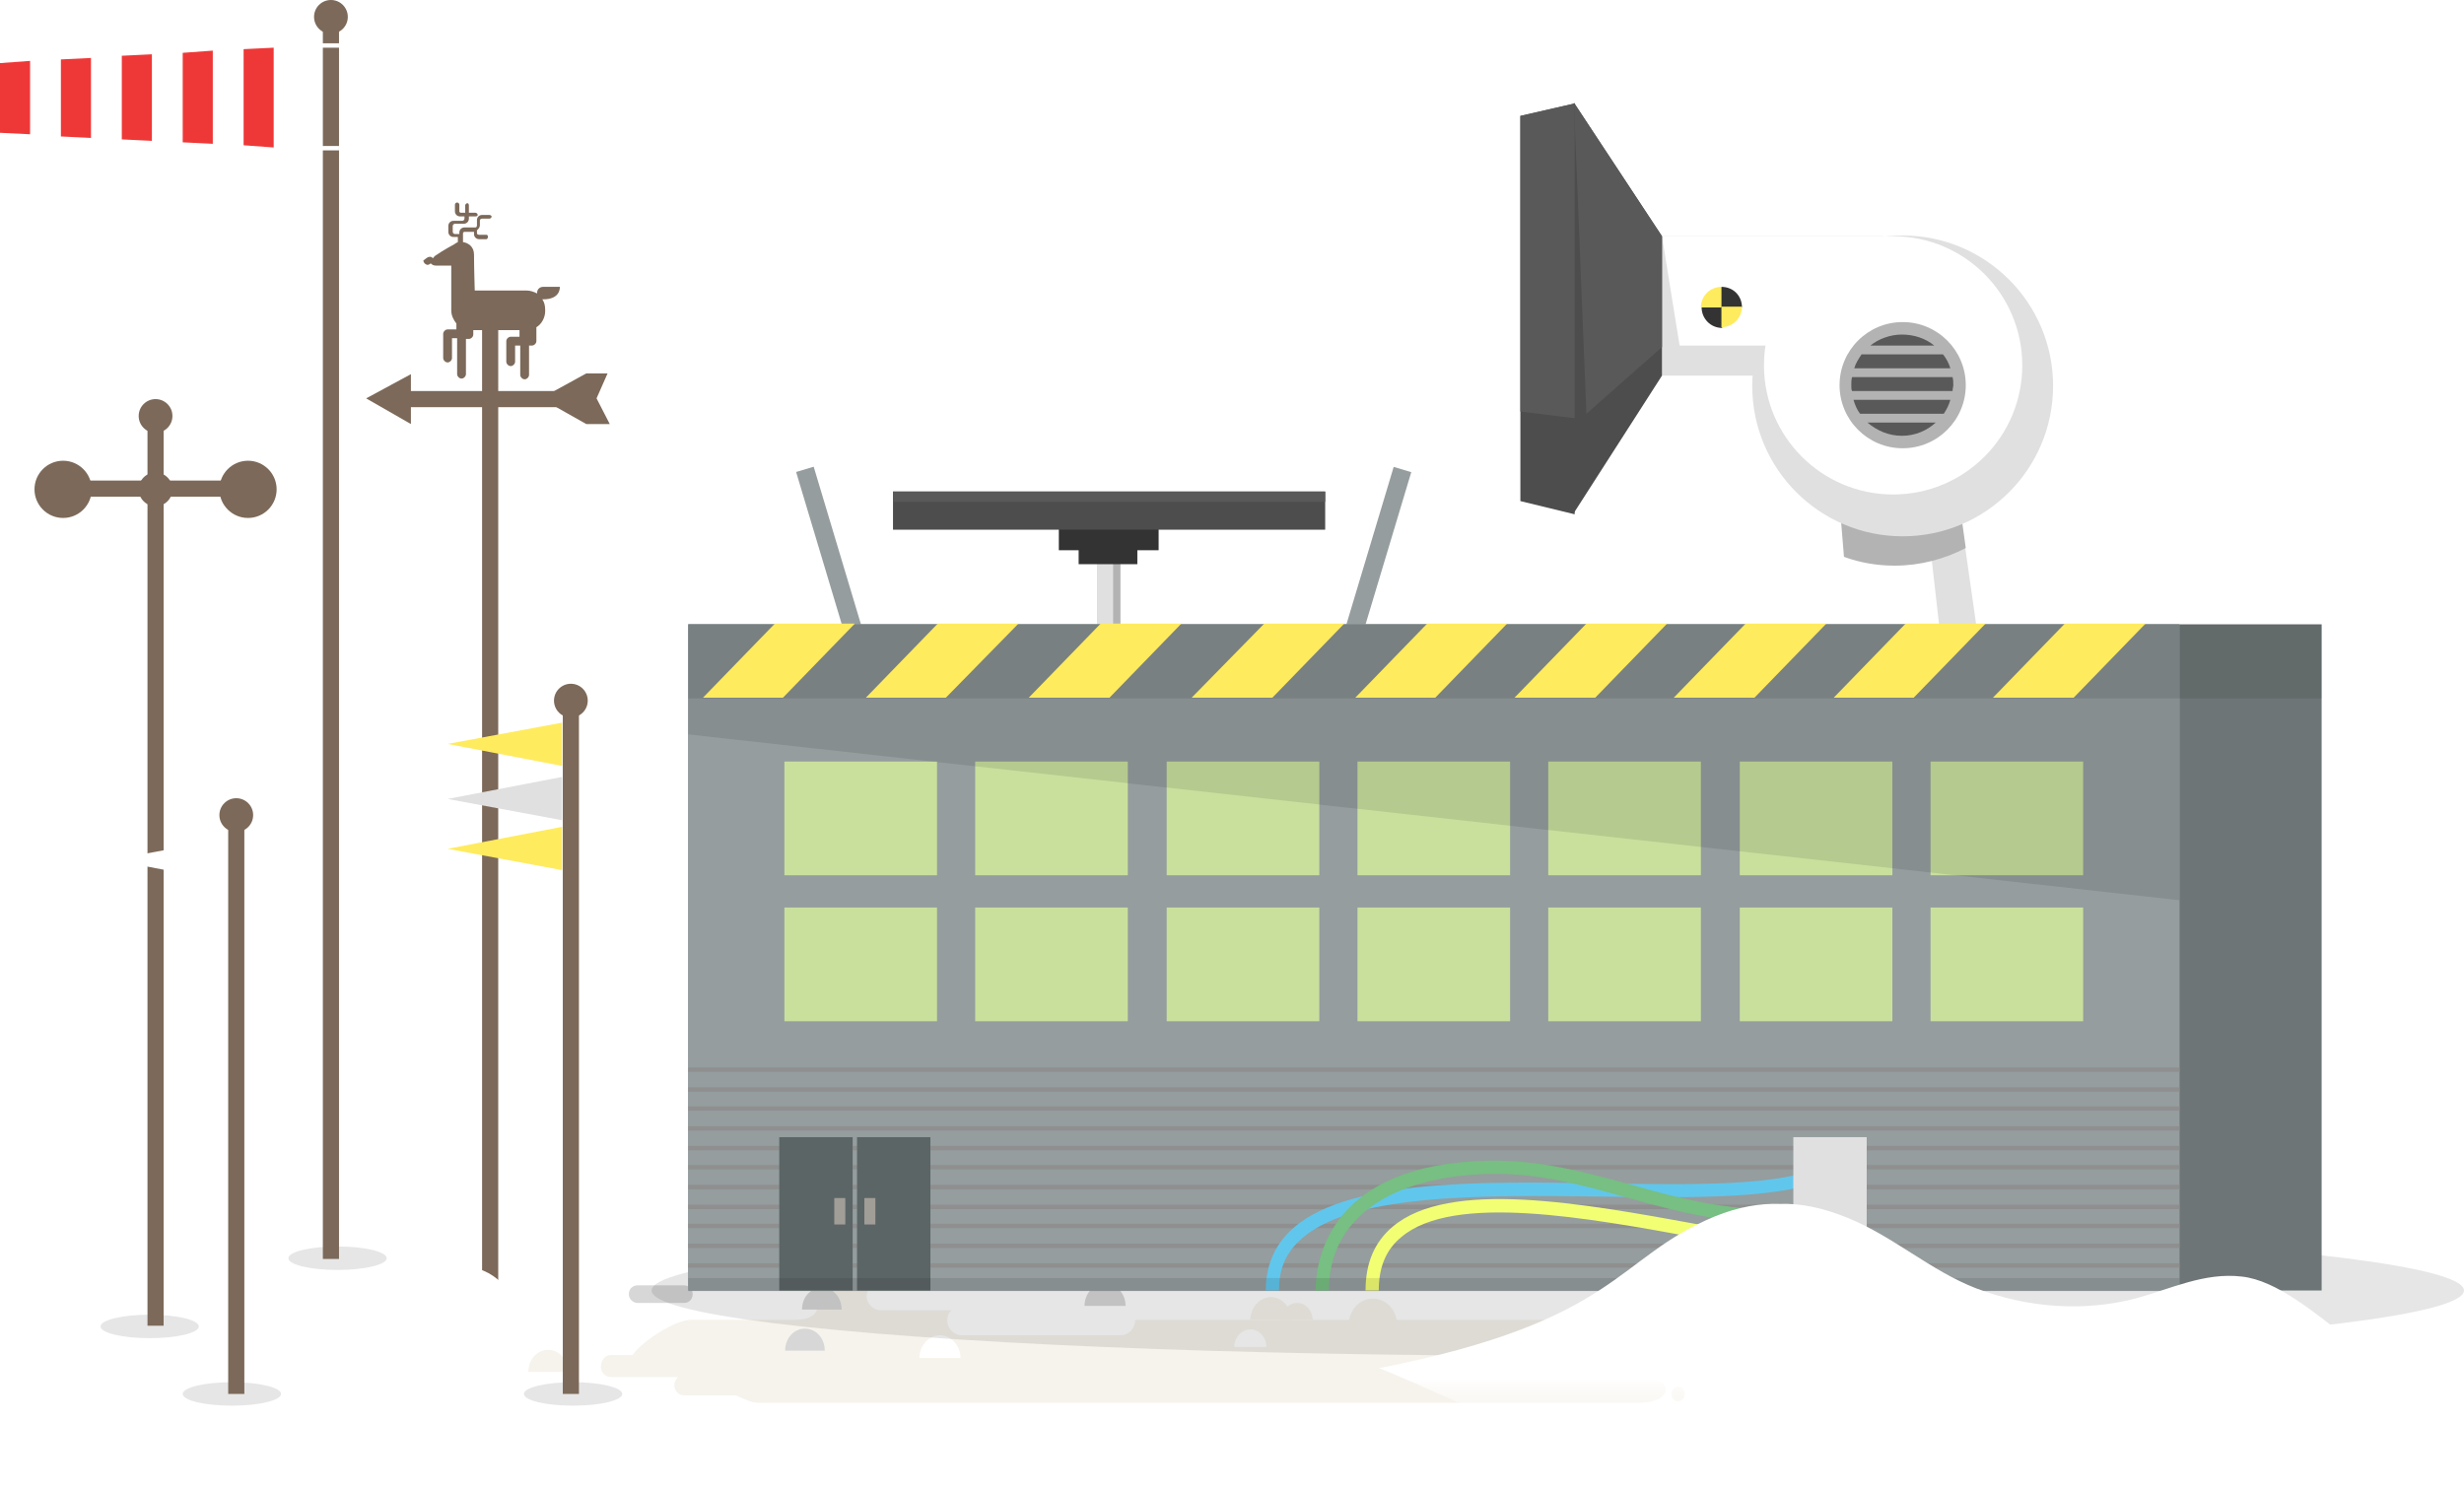 <svg id="slice" xmlns="http://www.w3.org/2000/svg" width="335.8" height="202.9" viewBox="0 0 335.8 202.9"><style>.st0{opacity:.11;fill:#231f20}.st1{fill:#94917f}.st2{fill:#baafa2}.st3{fill:#785768}.st4{fill:#aaa89a}.st5{opacity:.1}.st6{fill:#8ce1f9}.st7{fill:#ceccbf}.st8{fill:#8d667a}.st9{fill:#918c84}.st10{fill:#c2beb6}.st11{fill:#f0e1d1}.st12{fill:#b6b4a8}.st13{fill:#94938a}.st14{fill:#7d7c71}.st15{fill:#633b4f}.st16{fill:#85837d}.st17{fill:#8a7665}.st18{fill:#6a695c}.st19{fill:#b9b7a4}.st20{fill:#2f9f42}.st21{opacity:.13}.st22{opacity:.2;fill:#231f20}.st23{fill:#d53e2e}.st24{fill:#003673}.st25{fill:#f09a1a}.st26{fill:#fdbf0f}.st27{fill:#736357}.st28{fill:#d84637}.st29{fill:#00a9e9}.st30{fill:#ffde00}.st31{fill:#48b780}.st32{fill:#7c6959}.st33{fill:#d3ae6e}.st34{fill:#fff}.st35{fill:#ffe95a}.st36{fill:#ffc300}.st37{fill:#f27b20}.st38{fill:#ee3837}.st39{fill:#4c8bfb}.st40{fill:#b757c5}.st41{fill:#ffdf8a}.st42{fill:#333}.st43{fill:#6a57ab}.st44{fill:#5d377a}.st45{fill:#393939}.st46{fill:#fde08b}.st47{fill:#dc3126}.st48{fill:#fdd500}.st49{fill:#515c5d}.st50{fill:#7d8586}.st51{fill:#afd136}.st52{fill:url(#SVGID_1_)}.st53{fill:url(#SVGID_2_)}.st54{fill:#e8d184}.st55{fill:#ca7836}.st56{fill:#54d184}.st57{opacity:.48}.st58{opacity:.5;fill:#75cef4}.st59{opacity:.5;fill:#00bff0}.st60{opacity:.5;fill:#e6f6fd}.st61{opacity:.48;fill:#75cef4}.st62{fill:url(#SVGID_3_)}.st63{fill:gray}.st64{fill:#8f4293}.st65{fill:#ffd400}.st66{fill:url(#SVGID_4_)}.st67{fill:#28ae4b}.st68{fill:#e64436}.st69{fill:url(#SVGID_5_)}.st70{fill:url(#XMLID_158_)}.st71{opacity:.17;fill:#fff}.st72{fill:url(#SVGID_6_)}.st73{fill:url(#SVGID_7_)}.st74{fill:#00b2ee}.st75{fill:#b89860}.st76{fill:#b0b0b0}.st77{fill:#864537}.st78{fill:#fbcf99}.st79{fill:#fbcd48}.st80{fill:#fd0}.st81{fill:#d2392c}.st82{fill:url(#SVGID_8_)}.st83{fill:url(#SVGID_9_)}.st84{fill:url(#SVGID_10_)}.st85{fill:url(#SVGID_11_)}.st86{fill:url(#XMLID_160_)}.st87{fill:#afd77d}.st88{opacity:.1;fill:#231f20}.st89{fill:#7cb342}.st90{fill:#f9ce1d}.st91{fill:#ffe36c}.st92{fill:#5e35b1}.st93{fill:#9575cd}.st94{fill:#29b6f6}.st95{fill:#4ad0ff}.st96{fill:#9dce2e}.st97{fill:#e53935}.st98{fill:#f94b4b}.st99{fill:#fb8c00}.st100{fill:#fc9f42}.st101{fill:#9dca3b}.st102{fill:#66a622}.st103{fill:#ffb300}.st104{fill:#f57c00}.st105{fill:#a1cacf}.st106{fill:#dff3f5}.st107{fill:#bad7db}.st108{fill:#c3dfe3}.st109{fill:#bcdee3}.st110{opacity:.5}.st111{opacity:.8}.st112{fill:url(#XMLID_161_)}.st113{fill:url(#SVGID_12_)}.st114{fill:#f6f3ec}.st115{fill:#d7d7d7}.st116{fill:#959d9e}.st117{fill:#b3b3b3}.st118{fill:#e0e0e0}.st119{fill:#4d4d4d}.st120{fill:#595959}.st121{fill:#ffeb5e}.st122{fill:#6d7576}.st123{fill:#c9e09d}.st124{fill:#8f8f8f}.st125{fill:#5c6566}.st126{fill:#a19e97}.st127{fill:#61c6ec}.st128{fill:#77bf82}.st129{fill:#f3ff73}.st130{fill:url(#XMLID_163_)}.st131{fill:url(#SVGID_13_)}.st132{fill:url(#SVGID_14_)}.st133{fill:url(#XMLID_165_)}.st134{fill:#555047}.st135{fill:#896339}.st136{fill:#736f68}.st137{fill:#949494}.st138{fill:#83dee8}.st139{fill:#85827d}.st140{opacity:.2}.st141{fill:#404040}.st142{fill:silver}.st143{fill:#eee}.st144{fill:#44c2c2}.st144,.st145{clip-path:url(#SVGID_16_)}.st145{fill:#a3d89f}.st146{fill:#c83a74}.st146,.st147{clip-path:url(#SVGID_16_)}.st147{fill:#ffa376}.st148{opacity:.24}.st149{fill:none;stroke:#85827d;stroke-width:.9;stroke-miterlimit:10}.st150{opacity:.83}.st151{fill:#888480}.st152{fill:#7099ba}.st153{fill:#b0e1e8}.st154{opacity:.22;fill:#fff}.st155{fill:url(#XMLID_172_)}.st156{fill:url(#SVGID_17_)}.st157{fill:url(#SVGID_18_)}.st158{fill:url(#XMLID_174_)}.st159{fill:#9db9bd}.st160{fill:#d1e3e6}.st161{fill:#b6d6db}.st162{fill:#9ccfd9}.st163{fill:#b4d3d9}.st164{fill:#97babf}.st165{fill:#c1dff5}.st166{fill:#c5e7eb}.st167{fill:#8ab8d4}.st168{fill:#e6e6e6}.st169{fill:#716e69}.st170{fill:#71bdde}.st171{fill:#659bc7}.st172{fill:#70afd4}.st173{fill:none}.st174{fill:#97cee6}.st175{opacity:8e-2;fill:#0f0f0f}.st176{opacity:.1;fill:#0f0f0f}.st177{fill:#385fe4}.st178{fill:#ccc}.st179{fill:#2986e4}.st180{opacity:.21}.st181{clip-path:url(#SVGID_20_)}.st182{filter:url(#Adobe_OpacityMaskFilter)}.st183{mask:url(#SVGID_21_);fill:#33659a}.st184{filter:url(#Adobe_OpacityMaskFilter_1_)}.st185{mask:url(#SVGID_22_);fill:#385fe4}.st186{filter:url(#Adobe_OpacityMaskFilter_2_)}.st187{opacity:.17;mask:url(#SVGID_23_)}.st188{clip-path:url(#SVGID_25_)}.st189{opacity:.77}.st190{fill:#e8c97b}.st191{fill:#2d56e2}.st192{opacity:.11}.st193{fill:#0bbf68}.st194{fill:#98bee4}.st195{fill:#3f5656}.st196{fill:#d7c17d}.st197{opacity:.2;fill:#fff}.st198{fill:url(#SVGID_26_)}.st199{fill:url(#XMLID_228_)}.st200{fill:url(#SVGID_27_)}.st201{fill:url(#XMLID_231_)}.st202{fill:#9c9c9c}.st203{fill:#808082}.st204{fill:#9ed5ec}.st205{fill:#cacaca}.st206{fill:#e3e3e3}.st207{fill:#979797}.st208{fill:#9e9e9e}.st209{opacity:.58;fill:#c7ffff}.st210{opacity:.25}.st211{fill:#a52e22}.st212{fill:#e63636}.st213{fill:url(#XMLID_261_)}.st214{fill:url(#XMLID_278_)}.st215{fill:#f3831f}.st216{fill:#1fa2f3}.st217{fill:#914295}.st218{fill:#faac18}.st219{opacity:.1;fill:#333}.st220{fill:#836948}.st221{fill:#df543f}.st222{fill:#00813f}.st223{fill:#b9c9d2}.st224{fill:#28b04b}.st225{fill:#fff100}.st226{fill:#969696}.st227{fill:#0158bb}.st228{fill:#1565c0}.st229{fill:#3dd1f9}.st230{fill:#f5a816}.st231{fill:#c62828}.st232{fill:#bdbdbd}.st233{fill:#a5a5a5}.st234{fill:#424242}.st235{fill:#e6e7e8}.st236{clip-path:url(#SVGID_31_);fill:#fff}.st237{fill:#e91c24}.st237,.st238{clip-path:url(#SVGID_31_)}.st238{fill:#1976d2}.st239{fill:#4d8acf}.st240{fill:none;stroke:#fff;stroke-width:.659;stroke-miterlimit:10}.st241{fill:#00adee}.st242{clip-path:url(#SVGID_33_);fill:#fff}.st243{fill:#dbdbdb}.st244{fill:#9ad3d3}.st245{fill:url(#SVGID_34_)}.st246{fill:url(#SVGID_35_)}.st247{fill:url(#SVGID_36_)}.st248{fill:url(#SVGID_37_)}.st249{fill:url(#SVGID_38_)}.st250{fill:url(#SVGID_39_)}.st251{fill:url(#SVGID_40_)}.st252{fill:url(#SVGID_41_)}.st253{fill:#f7ce97}.st254{fill:#4c4c4c}.st255{fill:#e9e9e9}.st256{fill:#eb9b95}.st257{fill:#656565}.st258{fill:#5e5a48}.st259{fill:url(#SVGID_42_)}.st260{fill:url(#SVGID_43_)}.st261{fill:#999}.st262{opacity:.36}.st263{fill:#00a64c}.st264{fill:#d4d4d4}.st264,.st265{fill-rule:evenodd;clip-rule:evenodd}.st265{fill:#fff}.st266{fill:#008141}.st266,.st267{fill-rule:evenodd;clip-rule:evenodd}.st267{fill:#00a64c}.st268{fill:#28b265}.st269{opacity:.4;fill:#ffe000}.st270{fill:#c8cbcc}.st271{fill:#b8b8b8}.st272{fill:#949496}.st273{fill:#c8ead4}.st274{fill:#7d8485}.st275{fill:#2364d5}.st276{fill:url(#XMLID_279_)}.st277{fill:url(#SVGID_44_)}.st278{fill:url(#SVGID_45_)}.st279{fill:url(#SVGID_46_)}.st280{fill:#8700ee}.st281{fill:#00b533}.st282{fill:#eeda00}.st283{fill:#f2206d}.st284{fill:#6299fb}.st285{opacity:.7;fill:url(#SVGID_47_)}.st286{opacity:.7;fill:url(#SVGID_48_)}.st287{opacity:.7;fill:url(#SVGID_49_)}.st288{fill:#ee5e5d}.st289{fill:#e09d17}.st290{fill:#f0ede9}.st291{clip-path:url(#SVGID_51_)}.st292{fill:#eec85c}.st293{opacity:.32;fill:#9a0000}.st294{fill:#f0f0f0}.st295{fill:#81d4fa}.st296{opacity:.49;fill:#c9edfc}.st297{fill:#d8746a}.st298{fill:#fcbe8d}.st299{fill:#00a9e7}.st300{fill:#6a7173}.st301{opacity:.6}.st302{fill:url(#SVGID_52_)}.st303{fill:url(#SVGID_53_)}.st304{fill:url(#XMLID_280_)}.st305{fill:url(#SVGID_54_)}.st306{fill:url(#SVGID_55_)}.st307{fill:url(#SVGID_56_)}.st308{fill:url(#SVGID_57_)}.st309{fill:#67635d}.st310{fill:#999690}.st311{fill:#e6da91}.st312{opacity:.55;fill:#bbaf3e}.st313{fill:#a8a69b}.st314{clip-path:url(#SVGID_59_)}.st315{fill:url(#SVGID_60_)}.st316{fill:url(#SVGID_61_)}.st317{opacity:.1;clip-path:url(#SVGID_59_)}.st318{clip-path:url(#SVGID_63_)}.st319{fill:#e3e3e2}.st320{fill:#cf4140}.st321{fill:url(#SVGID_64_)}.st322{fill:url(#SVGID_65_)}.st323{fill:url(#SVGID_66_)}.st324{fill:url(#SVGID_67_)}.st325{fill:#666}.st326{fill:#c1161c}.st327{fill:#b47945}.st328{fill:#d9dadb}.st329{fill:#36af49}.st330{fill:#2a943e}.st331{fill:#9ea0a2}.st332{fill:#bebfc1}.st333{fill:#f5961d}.st334{fill:#ffef00}.st335{fill:#6d6d6d}.st336{fill:url(#SVGID_68_)}.st337{fill:url(#XMLID_281_)}.st338{fill:#795d00}.st339{fill:#bb8024}.st339,.st340{clip-path:url(#SVGID_70_)}.st340{opacity:.1}.st341{fill:#955d00}.st342{fill:#f38836}.st343{fill:url(#XMLID_295_)}.st344{fill:url(#SVGID_71_)}.st345{fill:url(#SVGID_72_)}.st346{fill:url(#XMLID_296_)}.st347{opacity:.99}.st348{fill:#e8af38}.st349{fill:#98ab00}.st350{fill:#e75c52}.st351{fill:#a9897d}.st352{fill:#cb9d7b}.st353{fill:#996b63}.st354{fill:#35b8e8}.st355{opacity:.12;fill:url(#SVGID_73_)}.st356{opacity:.12;fill:url(#SVGID_74_)}.st357{opacity:.28;fill:url(#SVGID_77_)}.st358{clip-path:url(#SVGID_81_)}.st359{fill:#fff59c}.st360{fill:#ebdbce}.st361{fill:#b07a53}.st362{fill:#1185ba}.st363{fill:#1f57a1}.st363,.st364{opacity:.32}.st365{fill:#c28d65}.st366{fill:#eb776f}.st367{fill:#afdb39}.st368{fill:#ebdb57}.st369{opacity:.16}.st370{fill:#cba483}.st371{fill:url(#XMLID_297_)}.st372{fill:url(#SVGID_82_)}.st373{fill:url(#SVGID_83_)}.st374{fill:#bee6eb}.st375{fill:#f9df00}.st376{fill:#d84733}.st377{fill:#fce000}.st378{fill:#575757}.st379{fill:#b3b2b3}.st380{fill:#e5e5e4}.st381{fill:#d5302b}.st382{fill:url(#SVGID_84_)}.st383{fill:url(#SVGID_85_)}.st384{fill:#ec4180}.st385{fill:#fbcb54}.st386{fill:#7296f0}.st387{fill:#fc793d}.st388{opacity:.14}.st389{fill:#404144}.st390{fill:#606163}.st391{opacity:.3}.st392,.st393{fill:#d7b256}.st393{opacity:.38}.st394{fill:#3d3d39}.st395{fill:#393b36}.st396{opacity:.6;fill:#3bff65}.st397{opacity:.6;fill:#fc793d}.st398{clip-path:url(#SVGID_87_)}.st399{opacity:.29}.st400{fill:#9a51a8}.st401{fill:#fef6e0}.st402{fill:#a06ea9}.st403{fill:#353535}.st404{clip-path:url(#SVGID_89_)}.st405{opacity:.23;fill:#fff}.st406{opacity:.13;fill:#fff}.st407{opacity:5e-2}.st408{opacity:.45}.st409{opacity:.2}.st409,.st410{fill:#fff170}.st411{opacity:.21;fill:#fff}.st412{opacity:.1;fill:#fff}.st413{opacity:.27;fill:url(#SVGID_90_)}.st414{opacity:.27;fill:url(#SVGID_91_)}.st415{fill:url(#SVGID_92_)}.st416{fill:url(#SVGID_93_)}.st417{fill:#2850a8}.st418{fill:#286ee4}.st419{fill:#0053df}.st420{fill:#007dd0}.st421{fill:#2891e4}.st422{opacity:.72}.st423{opacity:.28;fill:url(#SVGID_94_)}.st424{opacity:.28;fill:url(#SVGID_95_)}.st425{fill:#2d6b7f}.st426,.st427{fill:#ff7c40}.st427{opacity:.21}.st428{opacity:.28;fill:url(#SVGID_96_)}.st429{opacity:.28;fill:url(#SVGID_97_)}.st430{opacity:.28;fill:url(#SVGID_98_)}.st431{opacity:.28;fill:url(#SVGID_99_)}.st432,.st433{fill:#ffee0a}.st433{opacity:.21}.st434{opacity:.28;fill:url(#SVGID_100_)}.st435{opacity:.28;fill:url(#SVGID_101_)}.st436,.st437{fill:#fd45ff}.st437{opacity:.21}.st438{opacity:.28;fill:url(#SVGID_102_)}.st439{opacity:.28;fill:url(#SVGID_103_)}.st440,.st441{fill:#52ff52}.st441{opacity:.21}.st442{opacity:.28;fill:url(#SVGID_104_)}.st443{opacity:.28;fill:url(#SVGID_105_)}.st444{opacity:.28;fill:url(#SVGID_106_)}.st445{opacity:.28;fill:url(#SVGID_107_)}.st446,.st447{fill:#59fff3}.st447{opacity:.21}.st448{opacity:.28;fill:url(#SVGID_108_)}.st449{opacity:.28;fill:url(#SVGID_109_)}.st450{opacity:.28;fill:url(#SVGID_110_)}.st451{opacity:.28;fill:url(#SVGID_111_)}.st452{opacity:.28;fill:url(#SVGID_112_)}.st453{opacity:.28;fill:url(#SVGID_113_)}.st454{opacity:.28;fill:url(#SVGID_114_)}.st455{opacity:.28;fill:url(#SVGID_115_)}.st456{opacity:.28;fill:url(#SVGID_116_)}.st457{opacity:.28;fill:url(#SVGID_117_)}.st458{opacity:.28;fill:url(#SVGID_118_)}.st459{opacity:.28;fill:url(#SVGID_119_)}.st460{opacity:.28;fill:url(#SVGID_120_)}.st461{opacity:.28;fill:url(#SVGID_121_)}.st462{opacity:.28;fill:url(#SVGID_122_)}.st463{opacity:.28;fill:url(#SVGID_123_)}.st464{opacity:.28;fill:url(#SVGID_124_)}.st465{opacity:.28;fill:url(#SVGID_125_)}.st466{opacity:.28;fill:url(#SVGID_126_)}.st467{opacity:.28;fill:url(#SVGID_127_)}.st468{opacity:.28;fill:url(#SVGID_128_)}.st469{opacity:.28;fill:url(#SVGID_129_)}.st470{opacity:.28;fill:url(#SVGID_130_)}.st471{opacity:.28;fill:url(#SVGID_131_)}.st472{opacity:.28;fill:url(#SVGID_132_)}.st473{opacity:.28;fill:url(#SVGID_133_)}.st474{opacity:.28;fill:url(#SVGID_134_)}.st475{opacity:.28;fill:url(#SVGID_135_)}.st476{opacity:.28;fill:url(#SVGID_136_)}.st477{opacity:.28;fill:url(#SVGID_137_)}.st478{opacity:.28;fill:url(#SVGID_138_)}.st479{opacity:.28;fill:url(#SVGID_139_)}.st480{opacity:.28;fill:url(#SVGID_140_)}.st481{opacity:.28;fill:url(#SVGID_141_)}.st482{opacity:.28;fill:url(#SVGID_142_)}.st483{opacity:.28;fill:url(#SVGID_143_)}.st484{opacity:.28;fill:url(#SVGID_144_)}.st485{opacity:.28;fill:url(#SVGID_145_)}.st486{opacity:.28;fill:url(#SVGID_146_)}.st487{opacity:.28;fill:url(#SVGID_147_)}.st488{opacity:.28;fill:url(#SVGID_148_)}.st489{opacity:.28;fill:url(#SVGID_149_)}.st490{opacity:.28;fill:url(#SVGID_150_)}.st491{opacity:.28;fill:url(#SVGID_151_)}.st492{opacity:.28;fill:url(#SVGID_152_)}.st493{opacity:.28;fill:url(#SVGID_153_)}.st494{opacity:.28;fill:url(#SVGID_154_)}.st495{opacity:.28;fill:url(#SVGID_155_)}.st496{opacity:.28;fill:url(#SVGID_156_)}.st497{opacity:.28;fill:url(#SVGID_157_)}.st498{opacity:.28;fill:url(#SVGID_158_)}.st499{opacity:.28;fill:url(#SVGID_159_)}.st500{opacity:.28;fill:url(#SVGID_160_)}.st501{opacity:.28;fill:url(#SVGID_161_)}.st502{opacity:.28;fill:url(#SVGID_162_)}.st503{opacity:.28;fill:url(#SVGID_163_)}.st504{opacity:.28;fill:url(#SVGID_164_)}.st505{opacity:.28;fill:url(#SVGID_165_)}.st506{opacity:.28;fill:url(#SVGID_166_)}.st507{opacity:.28;fill:url(#SVGID_167_)}.st508{opacity:.28;fill:url(#SVGID_168_)}.st509{opacity:.28;fill:url(#SVGID_169_)}.st510{opacity:.28;fill:url(#SVGID_170_)}.st511{opacity:.28;fill:url(#SVGID_171_)}.st512{opacity:.28;fill:url(#SVGID_172_)}.st513{opacity:.28;fill:url(#SVGID_173_)}.st514{fill:#898f90}.st515{opacity:.25;fill:#fff}.st516{fill:#00b8f0}.st517{fill:#00a7f0}.st518{opacity:.91;fill:url(#SVGID_174_)}.st519{opacity:.12;fill:#ffee0a}.st520{opacity:.62}.st521{fill:url(#SVGID_175_)}.st522{fill:url(#SVGID_176_)}.st523{fill:url(#SVGID_177_)}.st524{fill:url(#SVGID_178_)}.st525{fill:#7d857e}.st526{fill:#89908a}.st527{opacity:.91;fill:url(#SVGID_179_)}.st528{opacity:.12}.st528,.st529{fill:#78ff5e}.st530{fill:url(#SVGID_180_)}.st531{fill:url(#SVGID_181_)}.st532{fill:url(#SVGID_182_)}.st533{fill:url(#SVGID_183_)}.st534{fill:#85847d}.st535{fill:#908f89}.st536{opacity:.91;fill:url(#SVGID_184_)}.st537{opacity:.12;fill:#ff5e91}.st538{fill:#ff8373}.st539{fill:url(#SVGID_185_)}.st540{fill:url(#SVGID_186_)}.st541{fill:url(#SVGID_187_)}.st542{fill:url(#SVGID_188_)}.st543{fill:#5d6667}.st544{fill:url(#XMLID_298_)}.st545{fill:url(#XMLID_299_)}.st546{fill:url(#SVGID_189_)}.st547{fill:#b13837}.st548{fill:#3b627a}.st549{fill:url(#SVGID_190_)}.st550{fill:url(#XMLID_312_)}.st551{fill:url(#SVGID_191_)}.st552{fill:#754517}.st553{fill:#845930}.st554{fill:#a35f25}.st555{fill:#aa6c37}.st556{fill:#b07644}.st557{fill:#efdbc1}.st558{fill:#ffc805}.st559{fill:#231f20}.st560{fill:#00a351}.st561{fill:#084}.st562{fill:#ef6522}.st563{fill:#7a4b1f}.st564{fill:#32cbe6}.st565{fill:url(#SVGID_192_)}.st566{opacity:.1;fill:#005fd0}.st567{fill:#c48e4f}.st568{fill:#f8aeae}.st569{fill:#e6e5e1}.st570{fill:#7b9eb8}.st571{fill:#a5b3ad}.st572{fill:#c7c7c7}.st573{fill:url(#XMLID_315_)}.st574{fill:url(#SVGID_193_)}.st575{fill:url(#SVGID_194_)}.st576{fill:#388e3c}.st577{fill:#2e7d32}.st578{fill:#ffe18c}.st579{opacity:.25;fill:#29b6f6}.st580{fill:#414042}.st581{fill:#2f4c52}.st582{fill:#455d82}.st583{fill:#795548}.st584{fill:#d3d4d6}.st585{fill:#bcbec0}.st586{clip-path:url(#SVGID_196_)}.st587{fill:url(#SVGID_197_)}.st588{fill:url(#SVGID_198_)}.st589{clip-path:url(#SVGID_200_)}.st590{opacity:.5;fill:#f9ce1d}.st591{opacity:.28}.st592{fill:#d7d8d9}.st593{fill:#ebeced}.st594{fill:#ffd600}.st595{fill:#039be5}.st596{fill:url(#XMLID_316_)}.st597{fill:url(#SVGID_201_)}.st598{fill:#34d4f0}.st599{fill:#74e4f6}.st599,.st600{opacity:.51}.st601{fill:#74e4f6}.st602{fill:url(#XMLID_329_)}.st603{fill:#434fbf}.st604{opacity:.51}.st604,.st605{fill:#7182f0}.st606{opacity:.38}.st607{opacity:.39;fill:#ffff5c}.st608{opacity:.58;fill:#fff}.st609{opacity:.19;fill:#73c1de}.st610{opacity:.19;fill:#7335de}.st611{fill:#f5f2e2}.st612{fill:#a3a2a1}.st613{fill:#5a99d1}.st614{fill:#b8a485}.st615{fill:#eee5d5}.st616{fill:#ffc}.st617{fill:#ffd200}.st618{fill:#f26e21}.st619{fill:#f5871f}.st620{fill:#cfcfcf}.st621{fill:#019049}.st622{fill:#07a860}.st623{fill:#ab00ee}.st624{fill:#93d8f7}.st625{fill:#725d4c}.st626{fill:#028f1f}.st627{fill:#0da760}.st628{fill:#f4c138}.st629{fill:#f9646d}.st630{fill:url(#SVGID_202_)}.st631{clip-path:url(#SVGID_204_)}.st632{fill:#8de0f2}.st633{fill:url(#SVGID_205_)}.st634{fill:url(#XMLID_330_)}.st635{stroke:#d7d7d7;stroke-width:5.6}.st635,.st636{fill:none;stroke-miterlimit:10}.st636{stroke:#ffc;stroke-width:.7;stroke-dasharray:2.1,4.2}.st637{fill:#4cb5cf}.st638{fill:#638aaa}.st639{fill:url(#XMLID_331_)}.st640{fill:url(#XMLID_332_)}.st641{fill:url(#SVGID_206_)}.st642{fill:url(#XMLID_337_)}.st643{clip-path:url(#SVGID_208_)}.st644{fill:url(#SVGID_209_)}.st645{opacity:.51;clip-path:url(#SVGID_208_)}.st646{fill:url(#SVGID_210_)}.st647{fill:url(#SVGID_211_)}.st648{fill:url(#SVGID_212_)}.st649{fill:url(#XMLID_363_)}.st650{fill:url(#SVGID_213_)}.st651{fill:url(#XMLID_364_)}.st652{fill:#e0f3f5}.st653{opacity:.64;fill:#7ec1c4}.st654{fill:#c4dfe3}.st655,.st656{fill:#7ec1c4}.st656{opacity:.53}.st657{opacity:.82;fill:#7ec1c4}.st658{opacity:.3;fill:#7ec1c4}.st659{fill:#79a6ad}.st660{fill:#c5161d}.st661{fill:#e91c24}.st662{fill:#00a551}.st663{fill:#2c7c2f}.st664{fill:#aec7dc}.st665{fill:none;stroke:#97babf;stroke-width:1.979;stroke-miterlimit:10}.st666{fill:#9dcb3b}.st667{fill:#d9ebed}.st668{fill:#008c45}.st669{fill:#ae5f2d}.st670{fill:#7a347e}.st671{fill:#754c28}.st672{fill:#0085b7}.st673{fill:#d89614}.st674{fill:#ecdec9}.st675{fill:#9c8954}.st676{opacity:8e-2}.st677{fill:#4e4e6b}.st678{fill:#859537}.st679{fill:#8a773f}.st680{fill:#cc29b9}.st681{fill:#6d42e3}.st682{fill:#16c447}.st683{fill:#c26d11}.st684{fill:url(#XMLID_404_)}.st685{clip-path:url(#SVGID_215_)}.st686{fill:#0081a8}.st687{clip-path:url(#SVGID_215_);fill:#c7b31e}.st688{fill:#b5b5b5}.st689{fill:#e8e8e8}.st690{fill:#0791aa}.st691{fill:#c7b31e}.st692{fill:#9d9d9d}.st693{fill:#f7f01f}.st694{fill:#7dc6d3}.st695{fill:#4db0c2}.st696{fill:#00be69}.st697{fill:#f57f17}.st698{fill:#e77969}.st699{fill:#f7e2a5}.st700{fill:#f4d784}.st701{fill:#54c391}.st702{fill:#008e5c}.st703{fill:#076e2f}.st704{clip-path:url(#SVGID_215_);fill:#fff}.st705{fill:#f5f129}.st705,.st706{clip-path:url(#SVGID_215_)}.st706{opacity:.1}.st707{fill:url(#SVGID_216_)}.st708{fill:#9dcfd8}.st709{fill:#b1e1e7}.st710{fill:#73bcdd}.st711{fill:#7ba8cd}.st712{fill:#7299ba}.st713{fill:#5b93c1}.st714{fill:#d2e3e6}.st715{fill:#48494d}.st716{fill:#16bdcc}.st717{fill:#d63e3e}.st718{fill:url(#SVGID_217_)}.st719{fill:url(#SVGID_218_)}.st720{fill:url(#SVGID_219_)}.st721{fill:#dcdfd8}.st722{opacity:.7}.st723{fill:#ef5350}.st724{fill:#70cc47}.st725{fill:#8bd463}.st726{fill:url(#SVGID_220_)}.st727{fill:#e24c41}.st728{fill:#eb6760}.st729{fill:#2db9eb}.st730{fill:#ffdf00}.st731{fill:#373b40}.st732{fill:#fffbdb}.st733{fill:#d7e1e3}.st734{opacity:.2;fill:#373b40}.st735{fill:#c6e9fa}.st736{fill:#20242a}.st737{fill:#332e2e}.st738{fill:#fdbe0c}.st739{fill:#f7fffa}.st740{fill:#9e978a}.st741{fill:#b4afa5}.st742{fill:#e68ecd}.st743{fill:#98d4bc}.st744{fill:#88a2d6}.st745{fill:#e36868}.st746{fill:#f8ae37}.st747{fill:#b99960}.st748{fill:#d4af6e}.st749{opacity:.12}.st750{fill:#f0b21c}.st751{fill:#b46d3d}.st752{fill:#caa56e}.st753{fill:#a8844f}.st754{fill:#59595c}.st755{fill:#b56d3d}.st756{opacity:.19;fill:#fcd09a}.st757{fill:#85e1e7}.st758{fill:#e7f3f2}.st759{opacity:.19}.st760{opacity:.6;fill:url(#SVGID_221_)}.st761{fill:#48aacf}.st762{opacity:.6;fill:#3e31ff}.st763{opacity:.6;fill:#1b4df9}.st764{opacity:.6;fill:#85e1e7}.st765{fill:#62accd}.st766{fill:#81ffff}.st767{opacity:.6;fill:#fff}.st768{opacity:.6;fill:#73bcdd}.st769{fill:#2e93c1}.st770{opacity:.6;fill:#1e9ae3}.st771{opacity:.6;fill:#48aacf}.st772{opacity:.15;fill:#81ffff}.st773{opacity:.6;fill:#2e93c1}.st774{opacity:.67;fill:#62accd}.st775{opacity:.67;fill:#9dcfd8}.st776{opacity:.28;fill:#81ffff}.st777{fill:#8aafb5}.st778{opacity:.99;fill:#91f3fa}.st779{fill:#1fc2f5}.st780{opacity:.99;fill:#62accd}.st781{opacity:.99;fill:#a9dee8}.st782{opacity:.36;fill:url(#SVGID_222_)}.st783{fill:url(#SVGID_223_)}.st784{opacity:.6;fill:#62accd}.st785{fill:url(#SVGID_224_)}.st786{fill:url(#SVGID_225_)}.st787{fill:url(#SVGID_226_)}.st788{fill:#caf5f6}.st789{fill:#00c1f2}.st790{fill:#ff931e}.st791{fill:#d94636}.st792{fill:#d43e2e}.st793{fill:#fdce48}.st794{fill:#464647}.st795{fill:#d33e2f}.st796{fill:#ff8a33}.st797{fill:#746458}.st798{fill:#57aba9}.st799{fill:#6cccc9}.st800{fill:#a7c1c5}.st801{fill:#b6e2f8}.st802{fill:#61aac9}.st803{fill:#e1f3fc}.st804{fill:#fff58b}.st805{fill:#b59a48}.st806{fill:#eed257}.st807{fill:#d9d286}.st808{fill:#ff916d}.st809{fill:#ffe327}.st810{fill:#64e8be}.st811{opacity:.2;fill:#333}.st812{opacity:.22;fill:#333}.st813{fill:url(#XMLID_406_)}.st814{fill:url(#XMLID_407_)}.st815{fill:url(#XMLID_408_)}.st816{fill:url(#SVGID_227_)}.st817{fill:url(#XMLID_422_)}.st818{fill:url(#XMLID_423_)}.st819{fill:url(#SVGID_228_)}.st820{fill:url(#SVGID_229_)}.st821{opacity:.55;fill:#d8fbff}.st822{opacity:.5;fill:url(#SVGID_230_)}.st823{fill:#29b65e}.st824{fill:#009047}.st825{fill:#91651c}.st826{fill:#bd822b}.st827{fill:#d5b06e}.st828{fill:#007dc5}.st829{fill:#a66d40}.st830{fill:#ff8c33}.st831{fill:#a67108}.st832{fill:#f1b31c}.st833{fill:#b88a13}.st834{fill:#b93a2c}.st835{fill:#c36e2c}.st836{fill:#a8362a}.st837{fill:#34875d}.st838{fill:#602c63}.st839{fill:#0086b7}.st840{fill:#cdb300}.st841{fill:#26a89b}.st842{fill:#da4637}.st843{fill:#48b980}.st844{fill:#f58b37}.st845{fill:#00abe9}.st846{fill:#4859b9}.st847{fill:#e86e1c}.st848{fill:#c8541f}.st849{fill:#b9191e}.st850{opacity:.19;fill:#212121}.st851{opacity:.3;fill:#28b04b}.st852{fill:#f9858e}.st853{fill:#5f14a6}.st854{fill:#8c28de}.st855{fill:#a2a5a3}.st856{fill:#ab3125}.st857{clip-path:url(#SVGID_232_)}.st858{fill:#00914a}.st859{opacity:.39;fill:#791f11}.st860{fill:#b6e5cd}.st861{fill:#e9d386}.st862{fill:#413d3d}.st863{fill:#666262}.st864{fill:#85d4ac}.st865{opacity:.1;fill:#b6e5cd}.st866{fill:#f5951f}.st867{fill:#00369c}.st868{fill:#2759d9}.st869{fill:#2297cc}.st870{fill:#764c2e}.st871{fill:#d4af19}.st872{fill:#62a807}.st873{fill:#008e1f}.st874{opacity:.37;fill:#fff}.st875{fill:#bbe5fa}.st876{fill:#7a5951}.st877,.st878{fill:#212121}.st878{clip-path:url(#XMLID_424_)}.st879{fill:#cc372c}.st880{fill:#ebad11}.st881{fill:#e33483}.st882{fill:#3788de}</style><g id="New_Symbol_67"><g id="New_Symbol_65_11_"><ellipse class="st114" cx="228.7" cy="190" rx=".9" ry="1"/><path class="st114" d="M74.7 184c1.5 0 2.7 1.3 2.7 3H72c0-1.7 1.2-3 2.7-3zm8.5.7h3c1.5-2.1 6-4.8 7.9-4.8h14.2c3.6 0 3.2-2.1 3.1-2.8-.1-.7-.6-1.7-3.1-1.7h-8.4c-.9 0-1.2-1.1-.5-1.6 3-2.1 5-3.4 7.4-3.4h101.5c1.5 0 3.1.7 3.9 2.2.9 1.5 3.4 6.2 5.2 7.6.8.6 1.2 1.5 1.2 2.6 0 .9-.3 1.7-.8 2.2-.5.6-1.2.9-2 1l-3.5.1c-1.9-1-1.8.9 0 1.5h11.3c1.9 0 3.4.8 3.4 1.8s-1.5 1.8-3.4 1.8H103.3c-.8 0-1.6-.4-3-1h-7c-.8 0-1.4-.6-1.4-1.4 0-.4.2-.8.5-1.1h-9.1c-.8 0-1.4-.6-1.4-1.4s.5-1.6 1.3-1.6z"/><path id="XMLID_3663_" class="st114" d="M258.5 183.9c0-1.4-1-2.5-2.3-2.5-1.3 0-2.3 1.1-2.3 2.5h4.6z"/><path id="XMLID_3662_" class="st114" d="M240.5 184.9c0-.9-.7-1.7-1.5-1.7s-1.5.8-1.5 1.7"/><path id="XMLID_3661_" class="st115" d="M114.7 178.5c0-1.7-1.2-3-2.7-3-1.5 0-2.7 1.3-2.7 3h5.4z"/><path id="XMLID_3660_" class="st115" d="M208 184.5c0-1.2-.9-2.1-1.9-2.1s-1.9.9-1.9 2.1h3.8z"/><path class="st115" d="M86.9 177.6h6.3c.7 0 1.2-.5 1.2-1.2s-.5-1.2-1.2-1.2h-6.3c-.7 0-1.2.5-1.2 1.2s.6 1.2 1.2 1.2z"/><path id="XMLID_3659_" class="st115" d="M112.4 184.1c0-1.7-1.2-3-2.7-3-1.5 0-2.7 1.3-2.7 3h5.4z"/><path id="XMLID_3658_" class="st34" d="M299.9 174.9c0-1.4-1-2.5-2.3-2.5s-2.3 1.1-2.3 2.5h4.6z"/><path class="st34" d="M145.3 167.5c2.7-5.3 11.5-9.4 16.7-9.4h78.5c1.6 0 5.4 2.1 6.8 3.3 1.6 1.4 9.3 5.1 11.4 5.7h.3c1.3 0 3.9 2.6 3.9 4s-2.5 1.2-3.9 1.2l-6.6.1c-2 0-2 3.4 0 3.4H272c1 0 3.3 1.6 3.3 2.8 0 1.1-2.3 1.3-3.3 1.3H138l7.3-12.4z"/><path class="st34" d="M272.1 171.8c1.6 0 2.8 1.4 2.8 3.1h-5.6c0-1.7 1.3-3.1 2.8-3.1zm0-4.6h-4.4c0-1.7 1.3-3.1 2.8-3.1 1 0 1.8.5 2.3 1.3.4-.3.8-.5 1.3-.5 1.1 0 2.1 1 2.1 2.3h-4.1z"/><ellipse class="st34" cx="279.8" cy="175.9" rx="1.6" ry="1.7"/><path class="st34" d="M269.8 170.3h-4.3c0-1.3 1-2.3 2.1-2.3s2.2 1.1 2.2 2.3z"/><path id="XMLID_3657_" class="st115" d="M162.1 175.2c0-1.4-1-2.5-2.2-2.5s-2.2 1.1-2.2 2.5h4.4z"/><path id="XMLID_3656_" class="st34" d="M130.9 185.1c0-1.7-1.3-3.1-2.8-3.1s-2.8 1.4-2.8 3.1h5.6z"/><path id="XMLID_3655_" class="st34" d="M172.6 183.6c0-1.3-1-2.4-2.2-2.4-1.2 0-2.2 1.1-2.2 2.4h4.4z"/><path id="XMLID_3654_" class="st115" d="M248.2 175.5c0-1.2-.9-2.2-2-2.2s-2 1-2 2.2h4z"/><path class="st115" d="M132.3 167.2h6.4c.7 0 1.2-.5 1.2-1.2s-.5-1.2-1.2-1.2h-6.4c-.7 0-1.2.5-1.2 1.2s.6 1.2 1.2 1.2z"/><path class="st34" d="M136.3 173.8h-12c-.8 0-1.5-.7-1.5-1.5s.7-1.5 1.5-1.5h12c.8 0 1.5.7 1.5 1.5-.1.8-.7 1.5-1.5 1.5zm-16.2.8h21.6c1.1 0 2 .9 2 2 0 .6-.2 1.1-.6 1.4h9.6c1.1 0 2 .9 2 2s-.9 2-2 2h-21.6c-1.1 0-2-.9-2-2 0-.6.2-1.1.6-1.4h-9.6c-1.1 0-2-.9-2-2 .1-1.1.9-2 2-2z"/><path id="XMLID_3653_" class="st115" d="M153.4 178c0-1.7-1.3-3.1-2.8-3.1s-2.8 1.4-2.8 3.1h5.6z"/><path id="XMLID_3652_" class="st114" d="M234.2 181.9c0-1.7-1.2-3-2.7-3-1.5 0-2.7 1.3-2.7 3h5.4z"/><path id="XMLID_3651_" class="st114" d="M232.6 176.4c0-1.7-1.2-3-2.7-3s-2.7 1.3-2.7 3h5.4z"/><path id="XMLID_3650_" class="st114" d="M235.5 176.4c0-1.2-.9-2.2-2-2.2s-2 1-2 2.2h4z"/><path id="XMLID_3649_" class="st114" d="M176 179.9c0-1.7-1.3-3.1-2.8-3.1s-2.8 1.4-2.8 3.1h5.6z"/><path id="XMLID_3648_" class="st114" d="M178.9 179.9c0-1.2-.9-2.3-2.1-2.3s-2.1 1-2.1 2.3h4.2z"/><path id="XMLID_3647_" class="st114" d="M190.4 180.6c0-2-1.5-3.6-3.3-3.6-1.8 0-3.3 1.6-3.3 3.6"/></g><path class="st116" d="M110.892 63.617l6.778 22.607-2.395.718-6.778-22.607zm79.042.023l2.395.717-6.786 22.604-2.394-.713z"/><ellipse class="st0" cx="78.1" cy="190" rx="6.7" ry="1.6"/><ellipse class="st0" cx="31.6" cy="190" rx="6.7" ry="1.6"/><ellipse class="st0" cx="46" cy="171.5" rx="6.7" ry="1.6"/><ellipse class="st0" cx="20.4" cy="180.8" rx="6.7" ry="1.6"/><ellipse class="st0" cx="212.3" cy="175.9" rx="123.5" ry="8.9"/><path class="st117" d="M149.5 70.9h3.2v74.2h-3.2z"/><path class="st118" d="M149.5 70.9h2.2v74.2h-2.2z"/><path class="st42" d="M144.3 71.9h13.6V75h-13.6z"/><path class="st42" d="M147 74.9h8v2h-8z"/><path class="st119" d="M121.7 67h58.9v5.2h-58.9z"/><path class="st120" d="M121.7 67h58.9v1.4h-58.9z"/><path class="st34" d="M271.5 100.4h-18.4l-2.6-34.3h16.1z"/><path class="st118" d="M271.5 100.4H266l-3.9-34.3h4.5z"/><path class="st117" d="M250.5 66.1l.8 9.8c2.2.8 4.5 1.2 6.9 1.2 3.5 0 6.8-.9 9.7-2.4l-1.2-8.6h-16.2z"/><circle class="st118" cx="259.3" cy="52.6" r="20.5"/><path class="st118" d="M226.5 32.2h30.1v19h-30.1z"/><path class="st34" d="M228.9 47.1h27.7V32.2h-30.1z"/><circle class="st34" cx="258" cy="49.8" r="17.6"/><path class="st119" d="M214.5 14v55.9l12-18.7v-19z"/><path class="st120" d="M214.5 14l1.7 42.4 10.3-9.1V32.2z"/><path class="st119" d="M207.2 68.3l7.4 1.8v-56l-7.4 1.7z"/><path class="st120" d="M207.2 56.1l7.4.9V14.1l-7.4 1.7z"/><circle class="st117" cx="259.3" cy="52.5" r="8.6"/><path class="st120" d="M253.5 56.4h11.4c.4-.6.7-1.2.9-1.9h-13.2c.2.7.5 1.4.9 1.9zm-1.2-3.9c0 .3 0 .6.1.8h13.7c0-.3.1-.6.1-.8 0-.4 0-.7-.1-1.1h-13.7c-.1.4-.1.7-.1 1.1zm6.9 6.9c1.8 0 3.4-.7 4.6-1.8h-9.3c1.3 1.1 2.9 1.8 4.7 1.8zm0-13.8c-1.6 0-3.2.6-4.3 1.5h8.7c-1.2-1-2.8-1.5-4.4-1.5zm-5.5 2.7c-.4.6-.8 1.2-1 1.9h13.1c-.2-.7-.6-1.4-1-1.9h-11.1z"/><path class="st42" d="M231.9 41.9c0 1.5 1.2 2.8 2.8 2.8v-2.8h-2.8z"/><path class="st121" d="M234.6 39.1c-1.5 0-2.8 1.2-2.8 2.8h2.8v-2.8z"/><path class="st42" d="M234.6 39.1v2.8h2.8c0-1.6-1.2-2.8-2.8-2.8z"/><path class="st121" d="M234.6 44.6c1.5 0 2.8-1.2 2.8-2.8h-2.8v2.8z"/><path class="st116" d="M93.8 85.1H297v90.8H93.8z"/><path class="st116" d="M93.8 85.1H297v90.8H93.8z"/><path class="st122" d="M297 85.1h19.4v90.8H297z"/><path class="st116" d="M93.8 85.1H297v90.8H93.8z"/><path class="st123" d="M106.9 103.8h20.8v15.5h-20.8zm26 0h20.8v15.5h-20.8zm26.1 0h20.8v15.5H159zm26 0h20.8v15.5H185zm26 0h20.8v15.5H211zm26.1 0h20.8v15.5h-20.8zm26 0h20.8v15.5h-20.8zm-156.2 19.9h20.8v15.5h-20.8zm26 0h20.8v15.5h-20.8zm26.1 0h20.8v15.5H159zm26 0h20.8v15.5H185zm26 0h20.8v15.5H211zm26.1 0h20.8v15.5h-20.8zm26 0h20.8v15.5h-20.8z"/><path class="st5" d="M297 85.1H93.8v15L297 122.7z"/><path class="st124" d="M93.8 145.5H297v.6H93.8zm0 2.7H297v.6H93.8zm0 2.6H297v.6H93.8zm0 2.7H297v.6H93.8zm0 2.7H297v.6H93.8zm0 2.6H297v.6H93.8zm0 2.7H297v.6H93.8zm0 2.7H297v.6H93.8zm0 2.6H297v.6H93.8zm0 2.7H297v.6H93.8zm0 2.7H297v.6H93.8z"/><path class="st5" d="M93.8 85.1H297v10.1H93.8zm203.2 0h19.4v10.1H297z"/><path class="st125" d="M106.2 155h10v20.9h-10z"/><path class="st126" d="M113.7 163.3h1.5v3.6h-1.5z"/><path class="st125" d="M116.8 155h10v20.9h-10z"/><path class="st126" d="M117.8 163.3h1.5v3.6h-1.5z"/><path class="st32" d="M20.1 56.1h2.2v124.6h-2.2z"/><circle class="st32" cx="21.2" cy="56.7" r="2.3"/><circle class="st32" cx="21.2" cy="66.7" r="2.3"/><path class="st32" d="M9.1 65.5h23.7v2.2H9.1z"/><circle class="st32" cx="8.6" cy="66.7" r="3.9"/><circle class="st32" cx="33.8" cy="66.7" r="3.9"/><path class="st32" d="M65.7 44.7h2.2V178h-2.2zm-15.8 9.6L56 51v6.8z"/><path class="st32" d="M53 53.3h24.7v2.2H53z"/><path class="st32" d="M82.8 50.9h-2.9l-6.2 3.4 6.2 3.5h3.2l-1.8-3.5zM58.6 35c.2 0 .3.1.4.2.1-.1.2-.3.4-.4 1-.7 2.5-1.5 2.5-1.5.1-.1.3-.2.5-.3v-.7h-.6c-.4 0-.7-.3-.7-.7v-.8c0-.4.3-.7.7-.7H63c.1 0 .3-.1.3-.3v-.3h-.6c-.4 0-.7-.3-.7-.7v-.9c0-.1.1-.3.3-.3.1 0 .3.1.3.3v.9c0 .1.1.2.2.2h.6v-1c0-.1.1-.3.3-.3.1 0 .2.1.2.3v1h.9c.1 0 .3.1.3.3 0 .1-.1.2-.3.2h-.9v.3c0 .4-.3.7-.7.7H62c-.1 0-.3.1-.3.3v.8c0 .1.1.3.3.3h.6v-.2c0-.4.3-.7.7-.7h1.5c.1 0 .2-.1.2-.3V30c0-.4.3-.7.7-.7h1c.1 0 .3.1.3.2s-.1.3-.3.3h-1c-.1 0-.3.1-.3.2v.7c0 .3-.2.5-.4.7v.4c0 .1.1.2.3.2h1c.1 0 .2.1.2.3 0 .1-.1.3-.2.3h-1c-.4 0-.7-.3-.7-.7v-.3h-1.3c-.1 0-.2.1-.2.2V33c.7.1 1.5.6 1.5 1.7 0 1.7.1 4.9.1 4.9h7.1c.5 0 1 .2 1.4.4v-.1c0-.5.4-.8.8-.8h2.3c0 .5-.2 1.7-2.3 1.7h-.1c.3.4.4.9.4 1.5v.1c0 .9-.5 1.8-1.2 2.2v1.9c0 .3-.3.6-.6.6h-.4v4c0 .3-.3.6-.6.6s-.6-.3-.6-.6v-4h-.7v2.2c0 .3-.3.6-.6.6s-.6-.3-.6-.6v-2.8c0-.3.3-.6.6-.6h1.2V45h-6.3v.6c0 .3-.3.6-.6.6h-.4V51c0 .3-.3.6-.6.6s-.6-.3-.6-.6v-4.9h-.7v2.7c0 .3-.3.6-.6.6s-.6-.3-.6-.6v-3.3c0-.3.3-.6.6-.6h1.2v-.8c-.4-.5-.7-1.1-.7-1.8v-6.1h-2.1c-.3 0-.5-.1-.7-.3-.1.1-.3.2-.4.2-.3 0-.6-.3-.6-.6.4-.3.6-.5.9-.5zm-27.5 75.5h2.2V190h-2.2z"/><circle class="st32" cx="32.2" cy="111.1" r="2.3"/><path class="st34" d="M30.9 114.3l-15.6 2.9 15.6 3z"/><path class="st32" d="M76.7 94.9h2.2V190h-2.2z"/><circle class="st32" cx="77.8" cy="95.5" r="2.3"/><path class="st121" d="M76.6 98.5L61 101.4l15.6 3zm0 14.2l-15.6 3 15.6 2.9z"/><path class="st118" d="M76.6 105.9l-15.6 3 15.6 2.9z"/><path class="st32" d="M44 1.7h2.2v169.9H44z"/><circle class="st32" cx="45.1" cy="2.3" r="2.3"/><path class="st34" d="M36.9 7.3l-.1-.6 7.1-.8h2.5v.6H44zm9.3 13.2h-2.4l-6.7-.9.1-.6 6.6.9h2.4zM12.4 7.9v10.9l4.2.2V7.6zm-8.3.4v10l4.2.3V8.1zm16.6-.9v11.8l4.2.2V7.2zm8.3-.5v12.7l4.2.2V6.7z"/><path class="st38" d="M0 8.6v9.5l4.1.2v-10zm8.3-.5v10.5l4.1.2V7.9zm8.3-.5V19l4.1.2V7.4zm8.3-.4v12.2l4.1.2V6.9zm8.3-.5v13.1l4.1.3V6.5z"/><path class="st121" d="M106.7 95.1H95.8l9.8-10.1h10.9zm22.2 0H118l9.8-10.1h11zm22.3 0h-11L150 85h11zm22.2 0h-11l9.9-10.1h10.9zm22.2 0h-10.9l9.8-10.1h10.9zm21.8 0h-11l9.8-10.1h11zm21.7 0h-11l9.8-10.1h11zm21.7 0h-10.9l9.8-10.1h10.9zm21.8 0h-11l9.8-10.1h11z"/><path class="st127" d="M174.3 175.9h-1.8c0-3.2 1.1-5.9 3.2-8 7.2-7.1 25.2-6.9 42.6-6.6 12.6.2 24.4.4 30.3-2.4l.8 1.6c-6.2 2.9-18.3 2.8-31.1 2.6-16.2-.2-34.6-.5-41.3 6.1-1.9 1.8-2.7 4-2.7 6.7z"/><path class="st128" d="M181.1 175.9h-1.8c0-4 1.7-17.3 23.7-17.7 6.8-.1 12.7 1.5 19 3.2 8.1 2.3 16.5 4.6 27.4 2.8l.3 1.8c-11.2 1.9-19.8-.5-28.1-2.8-6.1-1.7-11.9-3.3-18.4-3.2-13.9.3-22.1 6.2-22.1 15.9z"/><path class="st129" d="M187.9 175.9h-1.8c0-3.7 1.2-6.6 3.7-8.7 7.7-6.5 25.8-3.2 41.7-.3 6.9 1.3 13.4 2.4 17.7 2.5v1.8c-4.5-.1-11.1-1.3-18-2.5-14.8-2.7-33.1-6.1-40.2-.1-2.1 1.7-3.1 4.1-3.1 7.3z"/><path class="st118" d="M244.4 155h10v20.9h-10z"/><path class="st34" d="M67.7 180.3c0-2.2 1.8-4 4-4s4 1.8 4 4h-8z"/><path class="st34" d="M55.2 180.3c0-4.3 3.5-7.7 7.7-7.7 4.3 0 7.7 3.5 7.7 7.7H55.2z"/><path class="st34" d="M46.1 180.3c0-3 2.4-5.4 5.4-5.4 3 0 5.4 2.4 5.4 5.4H46.1z"/><path class="st5" d="M93.8 174.2H297v1.8H93.8z"/><linearGradient id="XMLID_158_" gradientUnits="userSpaceOnUse" x1="261.534" y1="185.168" x2="261.534" y2="197.129"><stop offset=".224" stop-color="#FFF"/><stop offset=".328" stop-color="#FFF" stop-opacity=".672"/><stop offset=".793" stop-color="#FFF" stop-opacity="0"/></linearGradient><path id="XMLID_3032_" class="st70" d="M187.9 186.5c32.9-6.5 32.1-15 45.8-20.7 3.2-1.3 6.2-1.8 8.9-1.7 2.7-.1 5.8.5 9.2 1.9 6.2 2.5 11.3 7.2 17.5 9.6 7.1 2.7 14.7 3.2 21.7 1.4 4.8-1.3 9.4-3.6 14.5-3 9.5 1 20.7 17.6 29.7 15.1-1.7 4.2-7.4 1.8-10.8 4.3-11.6 8.6-26.9 9.7-41.6 9.7-19.9 0-39.3-3.7-59.1-6-8.3-1-16.9-3.6-25.1-6-1.6-.7-10.5-4.7-10.7-4.6z"/></g></svg>